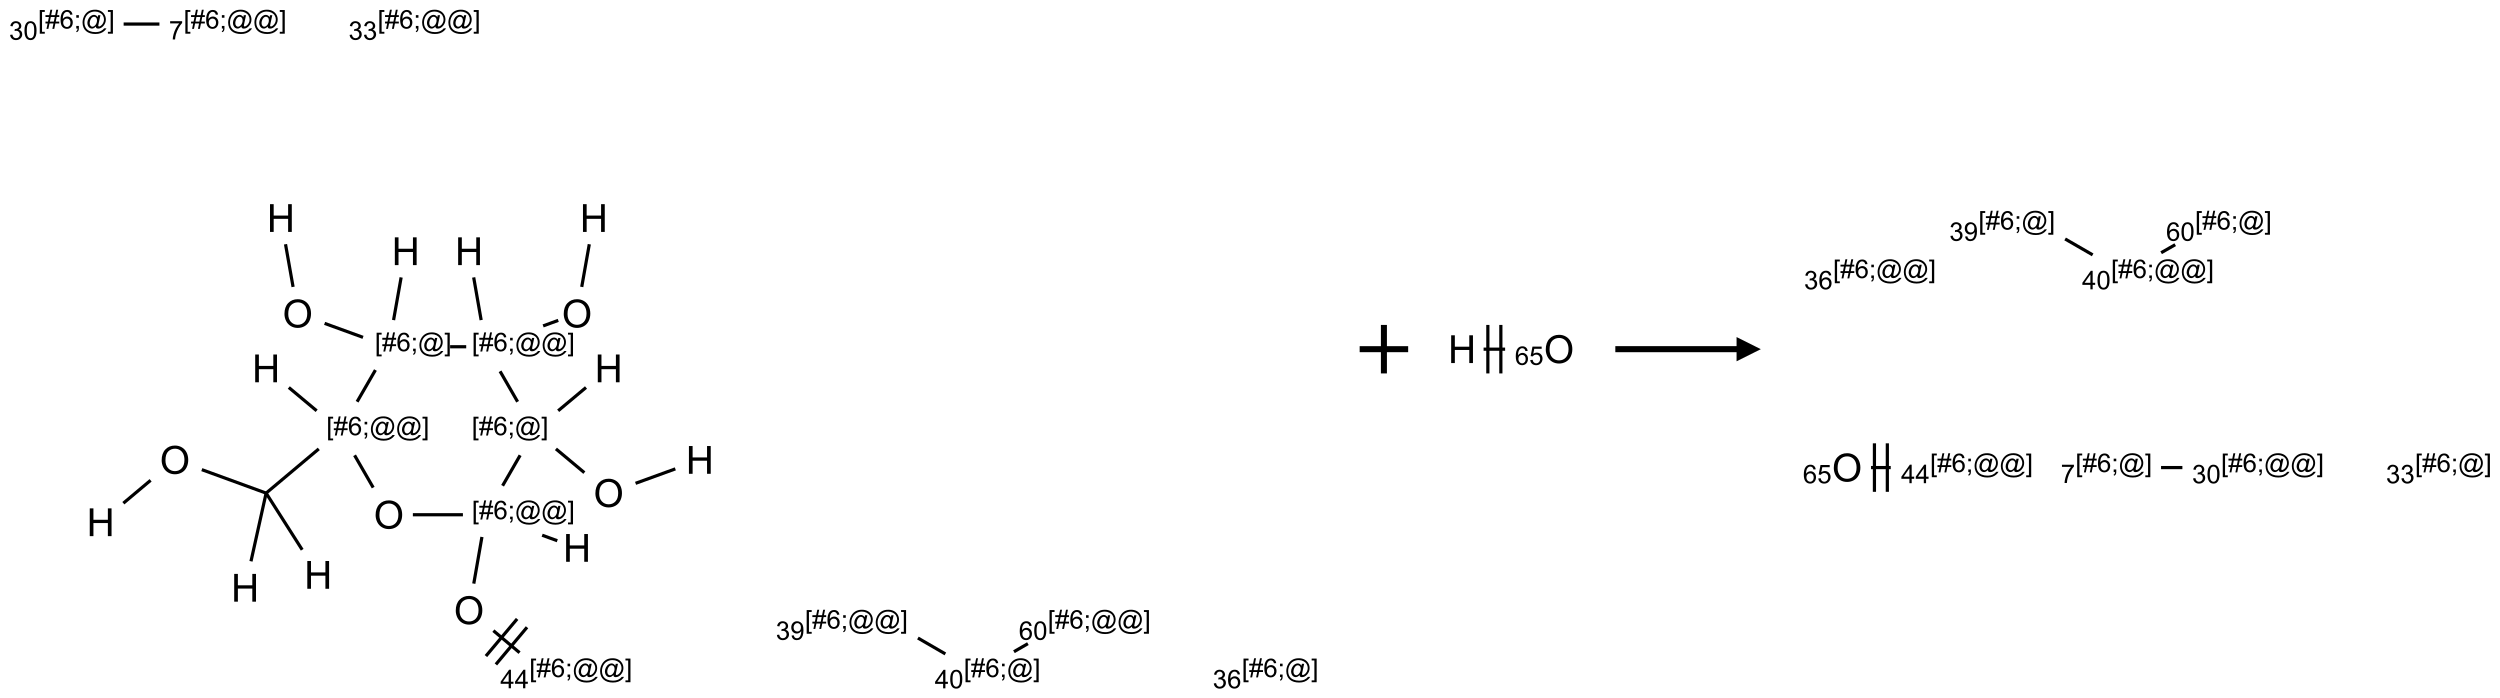 <?xml version="1.0" encoding="UTF-8"?>
<svg xmlns="http://www.w3.org/2000/svg" xmlns:xlink="http://www.w3.org/1999/xlink" width="1031" height="288" viewBox="0 0 1031 288">
<defs>
<g>
<g id="glyph-0-0">
<path d="M 2 0 L 2 -10 L 10 -10 L 10 0 Z M 2.25 -0.25 L 9.75 -0.25 L 9.75 -9.75 L 2.25 -9.75 Z M 2.25 -0.25 "/>
</g>
<g id="glyph-0-1">
<path d="M 1.281 0 L 1.281 -11.453 L 2.797 -11.453 L 2.797 -6.75 L 8.75 -6.75 L 8.75 -11.453 L 10.266 -11.453 L 10.266 0 L 8.75 0 L 8.75 -5.398 L 2.797 -5.398 L 2.797 0 Z M 1.281 0 "/>
</g>
<g id="glyph-0-2">
<path d="M 0.773 -5.578 C 0.773 -7.48 1.285 -8.969 2.305 -10.043 C 3.324 -11.117 4.645 -11.656 6.258 -11.656 C 7.316 -11.656 8.27 -11.402 9.117 -10.898 C 9.965 -10.395 10.613 -9.688 11.059 -8.785 C 11.504 -7.883 11.727 -6.855 11.727 -5.711 C 11.727 -4.551 11.492 -3.512 11.023 -2.594 C 10.555 -1.676 9.891 -0.984 9.031 -0.512 C 8.172 -0.039 7.246 0.195 6.25 0.195 C 5.172 0.195 4.207 -0.066 3.359 -0.586 C 2.512 -1.105 1.867 -1.816 1.43 -2.719 C 0.992 -3.621 0.773 -4.574 0.773 -5.578 Z M 2.336 -5.555 C 2.336 -4.176 2.707 -3.086 3.449 -2.293 C 4.191 -1.5 5.121 -1.102 6.242 -1.102 C 7.383 -1.102 8.32 -1.504 9.059 -2.305 C 9.797 -3.105 10.164 -4.246 10.164 -5.719 C 10.164 -6.652 10.008 -7.465 9.691 -8.16 C 9.375 -8.855 8.914 -9.395 8.309 -9.777 C 7.703 -10.16 7.02 -10.352 6.266 -10.352 C 5.191 -10.352 4.27 -9.984 3.496 -9.246 C 2.723 -8.508 2.336 -7.277 2.336 -5.555 Z M 2.336 -5.555 "/>
</g>
<g id="glyph-1-0">
<path d="M 1.332 0 L 1.332 -6.668 L 6.668 -6.668 L 6.668 0 Z M 1.5 -0.168 L 6.5 -0.168 L 6.5 -6.5 L 1.5 -6.5 Z M 1.5 -0.168 "/>
</g>
<g id="glyph-1-1">
<path d="M 0.723 2.121 L 0.723 -7.637 L 2.793 -7.637 L 2.793 -6.859 L 1.66 -6.859 L 1.66 1.344 L 2.793 1.344 L 2.793 2.121 Z M 0.723 2.121 "/>
</g>
<g id="glyph-1-2">
<path d="M 0.535 0.129 L 0.988 -2.09 L 0.109 -2.09 L 0.109 -2.863 L 1.145 -2.863 L 1.531 -4.754 L 0.109 -4.754 L 0.109 -5.531 L 1.688 -5.531 L 2.141 -7.766 L 2.922 -7.766 L 2.469 -5.531 L 4.109 -5.531 L 4.562 -7.766 L 5.348 -7.766 L 4.895 -5.531 L 5.797 -5.531 L 5.797 -4.754 L 4.738 -4.754 L 4.348 -2.863 L 5.797 -2.863 L 5.797 -2.09 L 4.191 -2.09 L 3.738 0.129 L 2.957 0.129 L 3.406 -2.09 L 1.77 -2.09 L 1.316 0.129 Z M 1.926 -2.863 L 3.562 -2.863 L 3.953 -4.754 L 2.312 -4.754 Z M 1.926 -2.863 "/>
</g>
<g id="glyph-1-3">
<path d="M 5.309 -5.766 L 4.375 -5.691 C 4.293 -6.059 4.172 -6.328 4.02 -6.496 C 3.766 -6.762 3.453 -6.895 3.082 -6.895 C 2.785 -6.895 2.523 -6.812 2.297 -6.645 C 2 -6.43 1.77 -6.117 1.598 -5.703 C 1.43 -5.289 1.34 -4.703 1.332 -3.938 C 1.559 -4.281 1.836 -4.535 2.16 -4.703 C 2.488 -4.871 2.828 -4.953 3.188 -4.953 C 3.812 -4.953 4.344 -4.723 4.785 -4.262 C 5.223 -3.801 5.441 -3.207 5.441 -2.48 C 5.441 -2 5.34 -1.555 5.133 -1.145 C 4.926 -0.73 4.641 -0.418 4.281 -0.199 C 3.922 0.02 3.512 0.129 3.051 0.129 C 2.27 0.129 1.633 -0.156 1.141 -0.73 C 0.648 -1.305 0.402 -2.254 0.402 -3.574 C 0.402 -5.051 0.672 -6.121 1.219 -6.793 C 1.695 -7.375 2.336 -7.668 3.141 -7.668 C 3.742 -7.668 4.234 -7.5 4.617 -7.16 C 5 -6.824 5.23 -6.359 5.309 -5.766 Z M 1.48 -2.473 C 1.48 -2.152 1.547 -1.844 1.684 -1.547 C 1.82 -1.25 2.016 -1.027 2.262 -0.871 C 2.508 -0.719 2.766 -0.641 3.035 -0.641 C 3.434 -0.641 3.773 -0.801 4.059 -1.121 C 4.344 -1.441 4.484 -1.875 4.484 -2.422 C 4.484 -2.949 4.344 -3.367 4.062 -3.668 C 3.781 -3.973 3.426 -4.125 3 -4.125 C 2.578 -4.125 2.219 -3.973 1.922 -3.668 C 1.625 -3.363 1.48 -2.969 1.48 -2.473 Z M 1.48 -2.473 "/>
</g>
<g id="glyph-1-4">
<path d="M 0.949 -4.465 L 0.949 -5.531 L 2.016 -5.531 L 2.016 -4.465 Z M 0.949 0 L 0.949 -1.066 L 2.016 -1.066 L 2.016 0 C 2.016 0.391 1.945 0.711 1.809 0.949 C 1.668 1.191 1.449 1.379 1.145 1.512 L 0.887 1.109 C 1.082 1.023 1.23 0.895 1.324 0.727 C 1.418 0.559 1.469 0.316 1.48 0 Z M 0.949 0 "/>
</g>
<g id="glyph-1-5">
<path d="M 6.047 -0.848 C 5.82 -0.59 5.57 -0.379 5.289 -0.223 C 5.008 -0.062 4.73 0.016 4.449 0.016 C 4.141 0.016 3.84 -0.074 3.547 -0.254 C 3.254 -0.434 3.02 -0.715 2.836 -1.09 C 2.652 -1.465 2.562 -1.875 2.562 -2.324 C 2.562 -2.875 2.703 -3.43 2.988 -3.98 C 3.27 -4.535 3.621 -4.953 4.043 -5.23 C 4.461 -5.508 4.871 -5.645 5.266 -5.645 C 5.566 -5.645 5.855 -5.566 6.129 -5.41 C 6.402 -5.25 6.641 -5.012 6.84 -4.688 L 7.016 -5.496 L 7.949 -5.496 L 7.199 -2 C 7.094 -1.516 7.043 -1.246 7.043 -1.191 C 7.043 -1.098 7.078 -1.02 7.148 -0.949 C 7.219 -0.883 7.305 -0.848 7.406 -0.848 C 7.59 -0.848 7.832 -0.953 8.129 -1.168 C 8.527 -1.445 8.84 -1.816 9.07 -2.285 C 9.301 -2.75 9.418 -3.234 9.418 -3.73 C 9.418 -4.309 9.27 -4.852 8.973 -5.355 C 8.676 -5.859 8.23 -6.262 7.645 -6.562 C 7.055 -6.863 6.406 -7.016 5.691 -7.016 C 4.879 -7.016 4.137 -6.824 3.465 -6.445 C 2.793 -6.066 2.273 -5.52 1.902 -4.809 C 1.535 -4.098 1.348 -3.34 1.348 -2.527 C 1.348 -1.676 1.535 -0.941 1.902 -0.328 C 2.273 0.285 2.809 0.742 3.508 1.035 C 4.207 1.328 4.984 1.473 5.832 1.473 C 6.742 1.473 7.504 1.32 8.121 1.016 C 8.734 0.711 9.195 0.34 9.5 -0.098 L 10.441 -0.098 C 10.266 0.266 9.961 0.637 9.531 1.016 C 9.102 1.395 8.59 1.695 7.996 1.914 C 7.402 2.133 6.688 2.246 5.848 2.246 C 5.078 2.246 4.367 2.145 3.715 1.949 C 3.066 1.75 2.512 1.453 2.051 1.055 C 1.594 0.656 1.25 0.199 1.016 -0.316 C 0.723 -0.973 0.578 -1.684 0.578 -2.441 C 0.578 -3.289 0.75 -4.098 1.098 -4.863 C 1.523 -5.805 2.125 -6.527 2.902 -7.027 C 3.684 -7.527 4.629 -7.777 5.738 -7.777 C 6.602 -7.777 7.375 -7.602 8.059 -7.246 C 8.746 -6.895 9.285 -6.371 9.684 -5.672 C 10.02 -5.07 10.188 -4.418 10.188 -3.715 C 10.188 -2.707 9.832 -1.812 9.125 -1.031 C 8.492 -0.328 7.801 0.02 7.051 0.02 C 6.812 0.02 6.617 -0.016 6.473 -0.09 C 6.324 -0.16 6.215 -0.266 6.145 -0.402 C 6.102 -0.488 6.066 -0.637 6.047 -0.848 Z M 3.527 -2.262 C 3.527 -1.785 3.641 -1.414 3.863 -1.152 C 4.09 -0.887 4.348 -0.754 4.641 -0.754 C 4.836 -0.754 5.039 -0.812 5.254 -0.93 C 5.469 -1.047 5.676 -1.219 5.871 -1.449 C 6.066 -1.676 6.23 -1.969 6.355 -2.32 C 6.48 -2.672 6.543 -3.027 6.543 -3.379 C 6.543 -3.852 6.426 -4.219 6.191 -4.48 C 5.957 -4.738 5.672 -4.871 5.332 -4.871 C 5.109 -4.871 4.902 -4.812 4.707 -4.699 C 4.512 -4.586 4.32 -4.406 4.137 -4.156 C 3.953 -3.906 3.805 -3.602 3.691 -3.246 C 3.582 -2.887 3.527 -2.559 3.527 -2.262 Z M 3.527 -2.262 "/>
</g>
<g id="glyph-1-6">
<path d="M 2.27 2.121 L 0.203 2.121 L 0.203 1.344 L 1.332 1.344 L 1.332 -6.859 L 0.203 -6.859 L 0.203 -7.637 L 2.27 -7.637 Z M 2.27 2.121 "/>
</g>
<g id="glyph-1-7">
<path d="M 3.449 0 L 3.449 -1.828 L 0.137 -1.828 L 0.137 -2.688 L 3.621 -7.637 L 4.387 -7.637 L 4.387 -2.688 L 5.418 -2.688 L 5.418 -1.828 L 4.387 -1.828 L 4.387 0 Z M 3.449 -2.688 L 3.449 -6.129 L 1.059 -2.688 Z M 3.449 -2.688 "/>
</g>
<g id="glyph-1-8">
<path d="M 0.441 -3.766 C 0.441 -4.668 0.535 -5.395 0.723 -5.945 C 0.906 -6.496 1.184 -6.922 1.551 -7.219 C 1.918 -7.516 2.375 -7.668 2.934 -7.668 C 3.344 -7.668 3.703 -7.586 4.012 -7.418 C 4.32 -7.254 4.574 -7.016 4.777 -6.707 C 4.977 -6.395 5.137 -6.016 5.25 -5.57 C 5.363 -5.125 5.422 -4.523 5.422 -3.766 C 5.422 -2.871 5.328 -2.148 5.145 -1.598 C 4.961 -1.047 4.688 -0.621 4.32 -0.32 C 3.953 -0.02 3.492 0.129 2.934 0.129 C 2.195 0.129 1.617 -0.133 1.199 -0.66 C 0.695 -1.297 0.441 -2.332 0.441 -3.766 Z M 1.406 -3.766 C 1.406 -2.512 1.555 -1.68 1.848 -1.262 C 2.141 -0.848 2.5 -0.641 2.934 -0.641 C 3.363 -0.641 3.727 -0.848 4.02 -1.266 C 4.312 -1.684 4.457 -2.516 4.457 -3.766 C 4.457 -5.023 4.312 -5.859 4.02 -6.27 C 3.727 -6.684 3.359 -6.891 2.922 -6.891 C 2.492 -6.891 2.148 -6.707 1.891 -6.344 C 1.566 -5.879 1.406 -5.02 1.406 -3.766 Z M 1.406 -3.766 "/>
</g>
<g id="glyph-1-9">
<path d="M 0.449 -2.016 L 1.387 -2.141 C 1.492 -1.609 1.676 -1.227 1.934 -0.992 C 2.191 -0.758 2.508 -0.641 2.879 -0.641 C 3.32 -0.641 3.695 -0.793 3.996 -1.098 C 4.301 -1.402 4.453 -1.781 4.453 -2.234 C 4.453 -2.664 4.312 -3.02 4.031 -3.301 C 3.75 -3.578 3.391 -3.719 2.957 -3.719 C 2.781 -3.719 2.562 -3.684 2.297 -3.613 L 2.402 -4.438 C 2.465 -4.43 2.516 -4.426 2.551 -4.426 C 2.949 -4.426 3.312 -4.531 3.629 -4.738 C 3.949 -4.949 4.109 -5.27 4.109 -5.703 C 4.109 -6.047 3.992 -6.332 3.762 -6.559 C 3.527 -6.785 3.227 -6.895 2.859 -6.895 C 2.496 -6.895 2.191 -6.781 1.949 -6.551 C 1.707 -6.324 1.547 -5.98 1.48 -5.52 L 0.543 -5.688 C 0.656 -6.316 0.918 -6.805 1.324 -7.148 C 1.73 -7.492 2.234 -7.668 2.84 -7.668 C 3.254 -7.668 3.641 -7.578 3.988 -7.398 C 4.34 -7.219 4.609 -6.977 4.793 -6.668 C 4.98 -6.359 5.074 -6.031 5.074 -5.684 C 5.074 -5.352 4.984 -5.051 4.809 -4.781 C 4.629 -4.512 4.367 -4.297 4.02 -4.137 C 4.473 -4.031 4.824 -3.816 5.074 -3.488 C 5.324 -3.16 5.449 -2.75 5.449 -2.254 C 5.449 -1.59 5.203 -1.023 4.719 -0.559 C 4.234 -0.098 3.617 0.137 2.875 0.137 C 2.203 0.137 1.648 -0.062 1.207 -0.465 C 0.762 -0.863 0.512 -1.379 0.449 -2.016 Z M 0.449 -2.016 "/>
</g>
<g id="glyph-1-10">
<path d="M 0.582 -1.766 L 1.484 -1.848 C 1.562 -1.426 1.707 -1.117 1.922 -0.926 C 2.137 -0.734 2.414 -0.641 2.75 -0.641 C 3.039 -0.641 3.289 -0.707 3.508 -0.84 C 3.727 -0.973 3.902 -1.148 4.043 -1.367 C 4.18 -1.586 4.297 -1.887 4.391 -2.262 C 4.484 -2.637 4.531 -3.016 4.531 -3.406 C 4.531 -3.449 4.531 -3.512 4.527 -3.594 C 4.34 -3.297 4.082 -3.055 3.758 -2.867 C 3.434 -2.68 3.082 -2.59 2.703 -2.59 C 2.07 -2.59 1.535 -2.816 1.098 -3.277 C 0.66 -3.734 0.441 -4.34 0.441 -5.09 C 0.441 -5.863 0.672 -6.484 1.129 -6.957 C 1.586 -7.43 2.156 -7.668 2.844 -7.668 C 3.34 -7.668 3.793 -7.531 4.207 -7.266 C 4.617 -7 4.93 -6.617 5.145 -6.121 C 5.355 -5.629 5.465 -4.91 5.465 -3.973 C 5.465 -2.996 5.359 -2.223 5.145 -1.645 C 4.934 -1.066 4.617 -0.625 4.199 -0.324 C 3.781 -0.02 3.293 0.129 2.73 0.129 C 2.133 0.129 1.645 -0.035 1.266 -0.367 C 0.887 -0.699 0.66 -1.164 0.582 -1.766 Z M 4.422 -5.137 C 4.422 -5.676 4.277 -6.102 3.992 -6.418 C 3.707 -6.734 3.359 -6.891 2.957 -6.891 C 2.543 -6.891 2.18 -6.719 1.871 -6.379 C 1.562 -6.039 1.406 -5.598 1.406 -5.059 C 1.406 -4.57 1.555 -4.176 1.848 -3.871 C 2.141 -3.566 2.5 -3.418 2.934 -3.418 C 3.367 -3.418 3.723 -3.57 4.004 -3.871 C 4.281 -4.176 4.422 -4.598 4.422 -5.137 Z M 4.422 -5.137 "/>
</g>
<g id="glyph-1-11">
<path d="M 0.504 -6.637 L 0.504 -7.535 L 5.449 -7.535 L 5.449 -6.809 C 4.961 -6.289 4.48 -5.602 4.004 -4.746 C 3.527 -3.887 3.156 -3.004 2.895 -2.098 C 2.707 -1.461 2.59 -0.762 2.535 0 L 1.574 0 C 1.582 -0.602 1.703 -1.328 1.926 -2.176 C 2.152 -3.027 2.477 -3.848 2.898 -4.637 C 3.32 -5.426 3.77 -6.094 4.246 -6.637 Z M 0.504 -6.637 "/>
</g>
<g id="glyph-1-12">
<path d="M 0.441 -2 L 1.426 -2.082 C 1.5 -1.605 1.668 -1.242 1.934 -1.004 C 2.199 -0.762 2.52 -0.641 2.895 -0.641 C 3.348 -0.641 3.73 -0.812 4.043 -1.152 C 4.355 -1.492 4.512 -1.941 4.512 -2.504 C 4.512 -3.039 4.359 -3.461 4.059 -3.77 C 3.758 -4.078 3.367 -4.234 2.879 -4.234 C 2.578 -4.234 2.305 -4.164 2.062 -4.027 C 1.82 -3.891 1.629 -3.715 1.488 -3.496 L 0.609 -3.609 L 1.348 -7.531 L 5.145 -7.531 L 5.145 -6.637 L 2.098 -6.637 L 1.688 -4.582 C 2.145 -4.902 2.625 -5.062 3.129 -5.062 C 3.797 -5.062 4.359 -4.832 4.816 -4.371 C 5.277 -3.91 5.504 -3.312 5.504 -2.59 C 5.504 -1.898 5.305 -1.301 4.902 -0.797 C 4.41 -0.18 3.742 0.129 2.895 0.129 C 2.199 0.129 1.633 -0.062 1.195 -0.453 C 0.758 -0.844 0.504 -1.359 0.441 -2 Z M 0.441 -2 "/>
</g>
</g>
</defs>
<path fill="none" stroke-width="0.033" stroke-linecap="butt" stroke-linejoin="miter" stroke="rgb(0%, 0%, 0%)" stroke-opacity="1" stroke-miterlimit="10" d="M 0.234 4.94 L 0.515 4.704 " transform="matrix(40, 0, 0, 40, 41.506, 9.922)"/>
<path fill="none" stroke-width="0.033" stroke-linecap="butt" stroke-linejoin="miter" stroke="rgb(0%, 0%, 0%)" stroke-opacity="1" stroke-miterlimit="10" d="M 1.043 4.594 L 1.706 4.836 " transform="matrix(40, 0, 0, 40, 41.506, 9.922)"/>
<path fill="none" stroke-width="0.033" stroke-linecap="butt" stroke-linejoin="miter" stroke="rgb(0%, 0%, 0%)" stroke-opacity="1" stroke-miterlimit="10" d="M 1.706 4.836 L 2.078 5.42 " transform="matrix(40, 0, 0, 40, 41.506, 9.922)"/>
<path fill="none" stroke-width="0.033" stroke-linecap="butt" stroke-linejoin="miter" stroke="rgb(0%, 0%, 0%)" stroke-opacity="1" stroke-miterlimit="10" d="M 1.706 4.836 L 1.55 5.539 " transform="matrix(40, 0, 0, 40, 41.506, 9.922)"/>
<path fill="none" stroke-width="0.033" stroke-linecap="butt" stroke-linejoin="miter" stroke="rgb(0%, 0%, 0%)" stroke-opacity="1" stroke-miterlimit="10" d="M 1.706 4.836 L 2.249 4.38 " transform="matrix(40, 0, 0, 40, 41.506, 9.922)"/>
<path fill="none" stroke-width="0.033" stroke-linecap="butt" stroke-linejoin="miter" stroke="rgb(0%, 0%, 0%)" stroke-opacity="1" stroke-miterlimit="10" d="M 2.227 3.987 L 1.94 3.747 " transform="matrix(40, 0, 0, 40, 41.506, 9.922)"/>
<path fill="none" stroke-width="0.033" stroke-linecap="butt" stroke-linejoin="miter" stroke="rgb(0%, 0%, 0%)" stroke-opacity="1" stroke-miterlimit="10" d="M 2.618 4.446 L 2.81 4.779 " transform="matrix(40, 0, 0, 40, 41.506, 9.922)"/>
<path fill="none" stroke-width="0.033" stroke-linecap="butt" stroke-linejoin="miter" stroke="rgb(0%, 0%, 0%)" stroke-opacity="1" stroke-miterlimit="10" d="M 3.219 5.059 L 3.735 5.059 " transform="matrix(40, 0, 0, 40, 41.506, 9.922)"/>
<path fill="none" stroke-width="0.033" stroke-linecap="butt" stroke-linejoin="miter" stroke="rgb(0%, 0%, 0%)" stroke-opacity="1" stroke-miterlimit="10" d="M 4.552 5.27 L 4.708 5.327 " transform="matrix(40, 0, 0, 40, 41.506, 9.922)"/>
<path fill="none" stroke-width="0.033" stroke-linecap="butt" stroke-linejoin="miter" stroke="rgb(0%, 0%, 0%)" stroke-opacity="1" stroke-miterlimit="10" d="M 3.931 5.288 L 3.847 5.769 " transform="matrix(40, 0, 0, 40, 41.506, 9.922)"/>
<path fill="none" stroke-width="0.033" stroke-linecap="butt" stroke-linejoin="miter" stroke="rgb(0%, 0%, 0%)" stroke-opacity="1" stroke-miterlimit="10" d="M 4.049 6.254 L 4.319 6.481 " transform="matrix(40, 0, 0, 40, 41.506, 9.922)"/>
<path fill="none" stroke-width="0.033" stroke-linecap="butt" stroke-linejoin="miter" stroke="rgb(0%, 0%, 0%)" stroke-opacity="1" stroke-miterlimit="10" d="M 4.075 6.602 L 4.396 6.219 " transform="matrix(40, 0, 0, 40, 41.506, 9.922)"/>
<path fill="none" stroke-width="0.033" stroke-linecap="butt" stroke-linejoin="miter" stroke="rgb(0%, 0%, 0%)" stroke-opacity="1" stroke-miterlimit="10" d="M 3.972 6.516 L 4.294 6.133 " transform="matrix(40, 0, 0, 40, 41.506, 9.922)"/>
<path fill="none" stroke-width="0.033" stroke-linecap="butt" stroke-linejoin="miter" stroke="rgb(0%, 0%, 0%)" stroke-opacity="1" stroke-miterlimit="10" d="M 4.144 4.76 L 4.325 4.446 " transform="matrix(40, 0, 0, 40, 41.506, 9.922)"/>
<path fill="none" stroke-width="0.033" stroke-linecap="butt" stroke-linejoin="miter" stroke="rgb(0%, 0%, 0%)" stroke-opacity="1" stroke-miterlimit="10" d="M 4.717 3.987 L 5.004 3.747 " transform="matrix(40, 0, 0, 40, 41.506, 9.922)"/>
<path fill="none" stroke-width="0.033" stroke-linecap="butt" stroke-linejoin="miter" stroke="rgb(0%, 0%, 0%)" stroke-opacity="1" stroke-miterlimit="10" d="M 4.694 4.38 L 4.987 4.625 " transform="matrix(40, 0, 0, 40, 41.506, 9.922)"/>
<path fill="none" stroke-width="0.033" stroke-linecap="butt" stroke-linejoin="miter" stroke="rgb(0%, 0%, 0%)" stroke-opacity="1" stroke-miterlimit="10" d="M 5.515 4.735 L 5.925 4.586 " transform="matrix(40, 0, 0, 40, 41.506, 9.922)"/>
<path fill="none" stroke-width="0.033" stroke-linecap="butt" stroke-linejoin="miter" stroke="rgb(0%, 0%, 0%)" stroke-opacity="1" stroke-miterlimit="10" d="M 4.299 3.894 L 4.118 3.58 " transform="matrix(40, 0, 0, 40, 41.506, 9.922)"/>
<path fill="none" stroke-width="0.033" stroke-linecap="butt" stroke-linejoin="miter" stroke="rgb(0%, 0%, 0%)" stroke-opacity="1" stroke-miterlimit="10" d="M 3.923 3.052 L 3.846 2.612 " transform="matrix(40, 0, 0, 40, 41.506, 9.922)"/>
<path fill="none" stroke-width="0.033" stroke-linecap="butt" stroke-linejoin="miter" stroke="rgb(0%, 0%, 0%)" stroke-opacity="1" stroke-miterlimit="10" d="M 4.562 3.112 L 4.718 3.055 " transform="matrix(40, 0, 0, 40, 41.506, 9.922)"/>
<path fill="none" stroke-width="0.033" stroke-linecap="butt" stroke-linejoin="miter" stroke="rgb(0%, 0%, 0%)" stroke-opacity="1" stroke-miterlimit="10" d="M 4.96 2.71 L 5.038 2.27 " transform="matrix(40, 0, 0, 40, 41.506, 9.922)"/>
<path fill="none" stroke-width="0.033" stroke-linecap="butt" stroke-linejoin="miter" stroke="rgb(0%, 0%, 0%)" stroke-opacity="1" stroke-miterlimit="10" d="M 3.769 3.327 L 3.603 3.327 " transform="matrix(40, 0, 0, 40, 41.506, 9.922)"/>
<path fill="none" stroke-width="0.033" stroke-linecap="butt" stroke-linejoin="miter" stroke="rgb(0%, 0%, 0%)" stroke-opacity="1" stroke-miterlimit="10" d="M 2.833 3.567 L 2.644 3.894 " transform="matrix(40, 0, 0, 40, 41.506, 9.922)"/>
<path fill="none" stroke-width="0.033" stroke-linecap="butt" stroke-linejoin="miter" stroke="rgb(0%, 0%, 0%)" stroke-opacity="1" stroke-miterlimit="10" d="M 3.02 3.052 L 3.098 2.612 " transform="matrix(40, 0, 0, 40, 41.506, 9.922)"/>
<path fill="none" stroke-width="0.033" stroke-linecap="butt" stroke-linejoin="miter" stroke="rgb(0%, 0%, 0%)" stroke-opacity="1" stroke-miterlimit="10" d="M 2.705 3.23 L 2.309 3.086 " transform="matrix(40, 0, 0, 40, 41.506, 9.922)"/>
<path fill="none" stroke-width="0.033" stroke-linecap="butt" stroke-linejoin="miter" stroke="rgb(0%, 0%, 0%)" stroke-opacity="1" stroke-miterlimit="10" d="M 1.984 2.71 L 1.906 2.27 " transform="matrix(40, 0, 0, 40, 41.506, 9.922)"/>
<path fill="none" stroke-width="0.033" stroke-linecap="butt" stroke-linejoin="miter" stroke="rgb(0%, 0%, 0%)" stroke-opacity="1" stroke-miterlimit="10" d="M 8.709 6.494 L 8.426 6.33 " transform="matrix(40, 0, 0, 40, 41.506, 9.922)"/>
<path fill="none" stroke-width="0.033" stroke-linecap="butt" stroke-linejoin="miter" stroke="rgb(0%, 0%, 0%)" stroke-opacity="1" stroke-miterlimit="10" d="M 9.416 6.471 L 9.56 6.388 " transform="matrix(40, 0, 0, 40, 41.506, 9.922)"/>
<path fill="none" stroke-width="0.033" stroke-linecap="butt" stroke-linejoin="miter" stroke="rgb(0%, 0%, 0%)" stroke-opacity="1" stroke-miterlimit="10" d="M 0.237 -0 L 0.606 -0 " transform="matrix(40, 0, 0, 40, 41.506, 9.922)"/>
<g fill="rgb(0%, 0%, 0%)" fill-opacity="1">
<use xlink:href="#glyph-0-1" x="35.734" y="221.105"/>
</g>
<g fill="rgb(0%, 0%, 0%)" fill-opacity="1">
<use xlink:href="#glyph-0-2" x="65.898" y="195.398"/>
</g>
<g fill="rgb(0%, 0%, 0%)" fill-opacity="1">
<use xlink:href="#glyph-0-1" x="125.453" y="242.812"/>
</g>
<g fill="rgb(0%, 0%, 0%)" fill-opacity="1">
<use xlink:href="#glyph-0-1" x="95.305" y="248.129"/>
</g>
<g fill="rgb(0%, 0%, 0%)" fill-opacity="1">
<use xlink:href="#glyph-1-1" x="134.59" y="179.488"/>
<use xlink:href="#glyph-1-2" x="137.553" y="179.488"/>
<use xlink:href="#glyph-1-3" x="143.486" y="179.488"/>
<use xlink:href="#glyph-1-4" x="149.418" y="179.488"/>
<use xlink:href="#glyph-1-5" x="152.382" y="179.488"/>
<use xlink:href="#glyph-1-5" x="163.21" y="179.488"/>
<use xlink:href="#glyph-1-6" x="174.038" y="179.488"/>
</g>
<g fill="rgb(0%, 0%, 0%)" fill-opacity="1">
<use xlink:href="#glyph-0-1" x="103.965" y="157.652"/>
</g>
<g fill="rgb(0%, 0%, 0%)" fill-opacity="1">
<use xlink:href="#glyph-0-2" x="154.129" y="218.008"/>
</g>
<g fill="rgb(0%, 0%, 0%)" fill-opacity="1">
<use xlink:href="#glyph-1-1" x="194.59" y="214.129"/>
<use xlink:href="#glyph-1-2" x="197.553" y="214.129"/>
<use xlink:href="#glyph-1-3" x="203.486" y="214.129"/>
<use xlink:href="#glyph-1-4" x="209.418" y="214.129"/>
<use xlink:href="#glyph-1-5" x="212.382" y="214.129"/>
<use xlink:href="#glyph-1-5" x="223.21" y="214.129"/>
<use xlink:href="#glyph-1-6" x="234.038" y="214.129"/>
</g>
<g fill="rgb(0%, 0%, 0%)" fill-opacity="1">
<use xlink:href="#glyph-0-1" x="232.191" y="231.684"/>
</g>
<g fill="rgb(0%, 0%, 0%)" fill-opacity="1">
<use xlink:href="#glyph-0-2" x="187.184" y="257.402"/>
</g>
<g fill="rgb(0%, 0%, 0%)" fill-opacity="1">
<use xlink:href="#glyph-1-1" x="218.285" y="279.234"/>
<use xlink:href="#glyph-1-2" x="221.249" y="279.234"/>
<use xlink:href="#glyph-1-3" x="227.181" y="279.234"/>
<use xlink:href="#glyph-1-4" x="233.113" y="279.234"/>
<use xlink:href="#glyph-1-5" x="236.077" y="279.234"/>
<use xlink:href="#glyph-1-5" x="246.905" y="279.234"/>
<use xlink:href="#glyph-1-6" x="257.733" y="279.234"/>
</g>
<g fill="rgb(0%, 0%, 0%)" fill-opacity="1">
<use xlink:href="#glyph-1-7" x="206.328" y="283.832"/>
<use xlink:href="#glyph-1-7" x="212.26" y="283.832"/>
</g>
<g fill="rgb(0%, 0%, 0%)" fill-opacity="1">
<use xlink:href="#glyph-1-1" x="194.547" y="179.488"/>
<use xlink:href="#glyph-1-2" x="197.51" y="179.488"/>
<use xlink:href="#glyph-1-3" x="203.443" y="179.488"/>
<use xlink:href="#glyph-1-4" x="209.375" y="179.488"/>
<use xlink:href="#glyph-1-5" x="212.339" y="179.488"/>
<use xlink:href="#glyph-1-6" x="223.167" y="179.488"/>
</g>
<g fill="rgb(0%, 0%, 0%)" fill-opacity="1">
<use xlink:href="#glyph-0-1" x="245.246" y="157.652"/>
</g>
<g fill="rgb(0%, 0%, 0%)" fill-opacity="1">
<use xlink:href="#glyph-0-2" x="244.77" y="209.078"/>
</g>
<g fill="rgb(0%, 0%, 0%)" fill-opacity="1">
<use xlink:href="#glyph-0-1" x="282.836" y="195.395"/>
</g>
<g fill="rgb(0%, 0%, 0%)" fill-opacity="1">
<use xlink:href="#glyph-1-1" x="194.59" y="144.848"/>
<use xlink:href="#glyph-1-2" x="197.553" y="144.848"/>
<use xlink:href="#glyph-1-3" x="203.486" y="144.848"/>
<use xlink:href="#glyph-1-4" x="209.418" y="144.848"/>
<use xlink:href="#glyph-1-5" x="212.382" y="144.848"/>
<use xlink:href="#glyph-1-5" x="223.21" y="144.848"/>
<use xlink:href="#glyph-1-6" x="234.038" y="144.848"/>
</g>
<g fill="rgb(0%, 0%, 0%)" fill-opacity="1">
<use xlink:href="#glyph-0-1" x="187.66" y="109.332"/>
</g>
<g fill="rgb(0%, 0%, 0%)" fill-opacity="1">
<use xlink:href="#glyph-0-2" x="231.715" y="135.047"/>
</g>
<g fill="rgb(0%, 0%, 0%)" fill-opacity="1">
<use xlink:href="#glyph-0-1" x="239.137" y="95.648"/>
</g>
<g fill="rgb(0%, 0%, 0%)" fill-opacity="1">
<use xlink:href="#glyph-1-1" x="154.59" y="144.848"/>
<use xlink:href="#glyph-1-2" x="157.553" y="144.848"/>
<use xlink:href="#glyph-1-3" x="163.486" y="144.848"/>
<use xlink:href="#glyph-1-4" x="169.418" y="144.848"/>
<use xlink:href="#glyph-1-5" x="172.382" y="144.848"/>
<use xlink:href="#glyph-1-6" x="183.21" y="144.848"/>
</g>
<g fill="rgb(0%, 0%, 0%)" fill-opacity="1">
<use xlink:href="#glyph-0-1" x="161.551" y="109.332"/>
</g>
<g fill="rgb(0%, 0%, 0%)" fill-opacity="1">
<use xlink:href="#glyph-0-2" x="116.539" y="135.047"/>
</g>
<g fill="rgb(0%, 0%, 0%)" fill-opacity="1">
<use xlink:href="#glyph-0-1" x="110.07" y="95.648"/>
</g>
<g fill="rgb(0%, 0%, 0%)" fill-opacity="1">
<use xlink:href="#glyph-1-1" x="397.461" y="279.234"/>
<use xlink:href="#glyph-1-2" x="400.424" y="279.234"/>
<use xlink:href="#glyph-1-3" x="406.357" y="279.234"/>
<use xlink:href="#glyph-1-4" x="412.289" y="279.234"/>
<use xlink:href="#glyph-1-5" x="415.253" y="279.234"/>
<use xlink:href="#glyph-1-6" x="426.081" y="279.234"/>
</g>
<g fill="rgb(0%, 0%, 0%)" fill-opacity="1">
<use xlink:href="#glyph-1-7" x="385.496" y="283.863"/>
<use xlink:href="#glyph-1-8" x="391.428" y="283.863"/>
</g>
<g fill="rgb(0%, 0%, 0%)" fill-opacity="1">
<use xlink:href="#glyph-1-1" x="331.949" y="259.234"/>
<use xlink:href="#glyph-1-2" x="334.913" y="259.234"/>
<use xlink:href="#glyph-1-3" x="340.845" y="259.234"/>
<use xlink:href="#glyph-1-4" x="346.777" y="259.234"/>
<use xlink:href="#glyph-1-5" x="349.741" y="259.234"/>
<use xlink:href="#glyph-1-5" x="360.569" y="259.234"/>
<use xlink:href="#glyph-1-6" x="371.397" y="259.234"/>
</g>
<g fill="rgb(0%, 0%, 0%)" fill-opacity="1">
<use xlink:href="#glyph-1-9" x="319.945" y="263.863"/>
<use xlink:href="#glyph-1-10" x="325.878" y="263.863"/>
</g>
<g fill="rgb(0%, 0%, 0%)" fill-opacity="1">
<use xlink:href="#glyph-1-1" x="432.102" y="259.234"/>
<use xlink:href="#glyph-1-2" x="435.065" y="259.234"/>
<use xlink:href="#glyph-1-3" x="440.997" y="259.234"/>
<use xlink:href="#glyph-1-4" x="446.93" y="259.234"/>
<use xlink:href="#glyph-1-5" x="449.893" y="259.234"/>
<use xlink:href="#glyph-1-5" x="460.721" y="259.234"/>
<use xlink:href="#glyph-1-6" x="471.549" y="259.234"/>
</g>
<g fill="rgb(0%, 0%, 0%)" fill-opacity="1">
<use xlink:href="#glyph-1-3" x="420.137" y="263.863"/>
<use xlink:href="#glyph-1-8" x="426.069" y="263.863"/>
</g>
<g fill="rgb(0%, 0%, 0%)" fill-opacity="1">
<use xlink:href="#glyph-1-1" x="512.102" y="279.234"/>
<use xlink:href="#glyph-1-2" x="515.065" y="279.234"/>
<use xlink:href="#glyph-1-3" x="520.997" y="279.234"/>
<use xlink:href="#glyph-1-4" x="526.93" y="279.234"/>
<use xlink:href="#glyph-1-5" x="529.893" y="279.234"/>
<use xlink:href="#glyph-1-6" x="540.721" y="279.234"/>
</g>
<g fill="rgb(0%, 0%, 0%)" fill-opacity="1">
<use xlink:href="#glyph-1-9" x="500.117" y="283.863"/>
<use xlink:href="#glyph-1-3" x="506.049" y="283.863"/>
</g>
<g fill="rgb(0%, 0%, 0%)" fill-opacity="1">
<use xlink:href="#glyph-1-1" x="15.676" y="11.773"/>
<use xlink:href="#glyph-1-2" x="18.639" y="11.773"/>
<use xlink:href="#glyph-1-3" x="24.572" y="11.773"/>
<use xlink:href="#glyph-1-4" x="30.504" y="11.773"/>
<use xlink:href="#glyph-1-5" x="33.467" y="11.773"/>
<use xlink:href="#glyph-1-6" x="44.296" y="11.773"/>
</g>
<g fill="rgb(0%, 0%, 0%)" fill-opacity="1">
<use xlink:href="#glyph-1-9" x="3.715" y="16.402"/>
<use xlink:href="#glyph-1-8" x="9.647" y="16.402"/>
</g>
<g fill="rgb(0%, 0%, 0%)" fill-opacity="1">
<use xlink:href="#glyph-1-1" x="75.719" y="11.773"/>
<use xlink:href="#glyph-1-2" x="78.682" y="11.773"/>
<use xlink:href="#glyph-1-3" x="84.615" y="11.773"/>
<use xlink:href="#glyph-1-4" x="90.547" y="11.773"/>
<use xlink:href="#glyph-1-5" x="93.51" y="11.773"/>
<use xlink:href="#glyph-1-5" x="104.339" y="11.773"/>
<use xlink:href="#glyph-1-6" x="115.167" y="11.773"/>
</g>
<g fill="rgb(0%, 0%, 0%)" fill-opacity="1">
<use xlink:href="#glyph-1-11" x="69.66" y="16.273"/>
</g>
<g fill="rgb(0%, 0%, 0%)" fill-opacity="1">
<use xlink:href="#glyph-1-1" x="155.719" y="11.773"/>
<use xlink:href="#glyph-1-2" x="158.682" y="11.773"/>
<use xlink:href="#glyph-1-3" x="164.615" y="11.773"/>
<use xlink:href="#glyph-1-4" x="170.547" y="11.773"/>
<use xlink:href="#glyph-1-5" x="173.51" y="11.773"/>
<use xlink:href="#glyph-1-5" x="184.339" y="11.773"/>
<use xlink:href="#glyph-1-6" x="195.167" y="11.773"/>
</g>
<g fill="rgb(0%, 0%, 0%)" fill-opacity="1">
<use xlink:href="#glyph-1-9" x="143.73" y="16.402"/>
<use xlink:href="#glyph-1-9" x="149.663" y="16.402"/>
</g>
<path fill="none" stroke-width="0.062" stroke-linecap="butt" stroke-linejoin="miter" stroke="rgb(0%, 0%, 0%)" stroke-opacity="1" stroke-miterlimit="10" d="M 0 0 L 0.5 0 M 0.25 -0.25 L 0.25 0.25 " transform="matrix(40, 0, 0, 40, 560.725, 144)"/>
<path fill="none" stroke-width="0.033" stroke-linecap="butt" stroke-linejoin="miter" stroke="rgb(0%, 0%, 0%)" stroke-opacity="1" stroke-miterlimit="10" d="M 0.222 0 L 0.444 0 " transform="matrix(40, 0, 0, 40, 602.951, 144)"/>
<path fill="none" stroke-width="0.033" stroke-linecap="butt" stroke-linejoin="miter" stroke="rgb(0%, 0%, 0%)" stroke-opacity="1" stroke-miterlimit="10" d="M 0.4 0.25 L 0.4 -0.25 " transform="matrix(40, 0, 0, 40, 602.951, 144)"/>
<path fill="none" stroke-width="0.033" stroke-linecap="butt" stroke-linejoin="miter" stroke="rgb(0%, 0%, 0%)" stroke-opacity="1" stroke-miterlimit="10" d="M 0.266 0.25 L 0.266 -0.25 " transform="matrix(40, 0, 0, 40, 602.951, 144)"/>
<g fill="rgb(0%, 0%, 0%)" fill-opacity="1">
<use xlink:href="#glyph-0-1" x="597.18" y="149.727"/>
</g>
<g fill="rgb(0%, 0%, 0%)" fill-opacity="1">
<use xlink:href="#glyph-0-2" x="636.703" y="149.73"/>
</g>
<g fill="rgb(0%, 0%, 0%)" fill-opacity="1">
<use xlink:href="#glyph-1-3" x="624.703" y="150.48"/>
<use xlink:href="#glyph-1-12" x="630.635" y="150.48"/>
</g>
<path fill-rule="nonzero" fill="rgb(0%, 0%, 0%)" fill-opacity="1" d="M 666.16 145.25 L 716.16 145.25 L 716.16 149 L 726.16 144 L 716.16 139 L 716.16 142.75 L 666.16 142.75 "/>
<path fill="none" stroke-width="0.033" stroke-linecap="butt" stroke-linejoin="miter" stroke="rgb(0%, 0%, 0%)" stroke-opacity="1" stroke-miterlimit="10" d="M 0.247 2.5 L 0.45 2.5 " transform="matrix(40, 0, 0, 40, 761.736, 92.828)"/>
<path fill="none" stroke-width="0.033" stroke-linecap="butt" stroke-linejoin="miter" stroke="rgb(0%, 0%, 0%)" stroke-opacity="1" stroke-miterlimit="10" d="M 0.415 2.75 L 0.415 2.25 " transform="matrix(40, 0, 0, 40, 761.736, 92.828)"/>
<path fill="none" stroke-width="0.033" stroke-linecap="butt" stroke-linejoin="miter" stroke="rgb(0%, 0%, 0%)" stroke-opacity="1" stroke-miterlimit="10" d="M 0.282 2.75 L 0.282 2.25 " transform="matrix(40, 0, 0, 40, 761.736, 92.828)"/>
<path fill="none" stroke-width="0.033" stroke-linecap="butt" stroke-linejoin="miter" stroke="rgb(0%, 0%, 0%)" stroke-opacity="1" stroke-miterlimit="10" d="M 3.237 2.5 L 3.457 2.5 " transform="matrix(40, 0, 0, 40, 761.736, 92.828)"/>
<path fill="none" stroke-width="0.033" stroke-linecap="butt" stroke-linejoin="miter" stroke="rgb(0%, 0%, 0%)" stroke-opacity="1" stroke-miterlimit="10" d="M 2.248 0.143 L 2.532 0.307 " transform="matrix(40, 0, 0, 40, 761.736, 92.828)"/>
<path fill="none" stroke-width="0.033" stroke-linecap="butt" stroke-linejoin="miter" stroke="rgb(0%, 0%, 0%)" stroke-opacity="1" stroke-miterlimit="10" d="M 3.238 0.285 L 3.383 0.202 " transform="matrix(40, 0, 0, 40, 761.736, 92.828)"/>
<g fill="rgb(0%, 0%, 0%)" fill-opacity="1">
<use xlink:href="#glyph-0-2" x="755.488" y="198.559"/>
</g>
<g fill="rgb(0%, 0%, 0%)" fill-opacity="1">
<use xlink:href="#glyph-1-3" x="743.488" y="199.309"/>
<use xlink:href="#glyph-1-12" x="749.421" y="199.309"/>
</g>
<g fill="rgb(0%, 0%, 0%)" fill-opacity="1">
<use xlink:href="#glyph-1-1" x="795.949" y="194.68"/>
<use xlink:href="#glyph-1-2" x="798.913" y="194.68"/>
<use xlink:href="#glyph-1-3" x="804.845" y="194.68"/>
<use xlink:href="#glyph-1-4" x="810.777" y="194.68"/>
<use xlink:href="#glyph-1-5" x="813.741" y="194.68"/>
<use xlink:href="#glyph-1-5" x="824.569" y="194.68"/>
<use xlink:href="#glyph-1-6" x="835.397" y="194.68"/>
</g>
<g fill="rgb(0%, 0%, 0%)" fill-opacity="1">
<use xlink:href="#glyph-1-7" x="783.992" y="199.277"/>
<use xlink:href="#glyph-1-7" x="789.924" y="199.277"/>
</g>
<g fill="rgb(0%, 0%, 0%)" fill-opacity="1">
<use xlink:href="#glyph-1-1" x="855.906" y="194.68"/>
<use xlink:href="#glyph-1-2" x="858.87" y="194.68"/>
<use xlink:href="#glyph-1-3" x="864.802" y="194.68"/>
<use xlink:href="#glyph-1-4" x="870.734" y="194.68"/>
<use xlink:href="#glyph-1-5" x="873.698" y="194.68"/>
<use xlink:href="#glyph-1-6" x="884.526" y="194.68"/>
</g>
<g fill="rgb(0%, 0%, 0%)" fill-opacity="1">
<use xlink:href="#glyph-1-11" x="849.848" y="199.18"/>
</g>
<g fill="rgb(0%, 0%, 0%)" fill-opacity="1">
<use xlink:href="#glyph-1-1" x="915.949" y="194.68"/>
<use xlink:href="#glyph-1-2" x="918.913" y="194.68"/>
<use xlink:href="#glyph-1-3" x="924.845" y="194.68"/>
<use xlink:href="#glyph-1-4" x="930.777" y="194.68"/>
<use xlink:href="#glyph-1-5" x="933.741" y="194.68"/>
<use xlink:href="#glyph-1-5" x="944.569" y="194.68"/>
<use xlink:href="#glyph-1-6" x="955.397" y="194.68"/>
</g>
<g fill="rgb(0%, 0%, 0%)" fill-opacity="1">
<use xlink:href="#glyph-1-9" x="903.984" y="199.309"/>
<use xlink:href="#glyph-1-8" x="909.917" y="199.309"/>
</g>
<g fill="rgb(0%, 0%, 0%)" fill-opacity="1">
<use xlink:href="#glyph-1-1" x="995.949" y="194.68"/>
<use xlink:href="#glyph-1-2" x="998.913" y="194.68"/>
<use xlink:href="#glyph-1-3" x="1004.845" y="194.68"/>
<use xlink:href="#glyph-1-4" x="1010.777" y="194.68"/>
<use xlink:href="#glyph-1-5" x="1013.741" y="194.68"/>
<use xlink:href="#glyph-1-6" x="1024.569" y="194.68"/>
</g>
<g fill="rgb(0%, 0%, 0%)" fill-opacity="1">
<use xlink:href="#glyph-1-9" x="983.961" y="199.309"/>
<use xlink:href="#glyph-1-9" x="989.893" y="199.309"/>
</g>
<g fill="rgb(0%, 0%, 0%)" fill-opacity="1">
<use xlink:href="#glyph-1-1" x="755.949" y="114.68"/>
<use xlink:href="#glyph-1-2" x="758.913" y="114.68"/>
<use xlink:href="#glyph-1-3" x="764.845" y="114.68"/>
<use xlink:href="#glyph-1-4" x="770.777" y="114.68"/>
<use xlink:href="#glyph-1-5" x="773.741" y="114.68"/>
<use xlink:href="#glyph-1-5" x="784.569" y="114.68"/>
<use xlink:href="#glyph-1-6" x="795.397" y="114.68"/>
</g>
<g fill="rgb(0%, 0%, 0%)" fill-opacity="1">
<use xlink:href="#glyph-1-9" x="743.965" y="119.309"/>
<use xlink:href="#glyph-1-3" x="749.897" y="119.309"/>
</g>
<g fill="rgb(0%, 0%, 0%)" fill-opacity="1">
<use xlink:href="#glyph-1-1" x="815.906" y="94.68"/>
<use xlink:href="#glyph-1-2" x="818.87" y="94.68"/>
<use xlink:href="#glyph-1-3" x="824.802" y="94.68"/>
<use xlink:href="#glyph-1-4" x="830.734" y="94.68"/>
<use xlink:href="#glyph-1-5" x="833.698" y="94.68"/>
<use xlink:href="#glyph-1-6" x="844.526" y="94.68"/>
</g>
<g fill="rgb(0%, 0%, 0%)" fill-opacity="1">
<use xlink:href="#glyph-1-9" x="803.902" y="99.309"/>
<use xlink:href="#glyph-1-10" x="809.835" y="99.309"/>
</g>
<g fill="rgb(0%, 0%, 0%)" fill-opacity="1">
<use xlink:href="#glyph-1-1" x="870.59" y="114.68"/>
<use xlink:href="#glyph-1-2" x="873.553" y="114.68"/>
<use xlink:href="#glyph-1-3" x="879.486" y="114.68"/>
<use xlink:href="#glyph-1-4" x="885.418" y="114.68"/>
<use xlink:href="#glyph-1-5" x="888.382" y="114.68"/>
<use xlink:href="#glyph-1-5" x="899.21" y="114.68"/>
<use xlink:href="#glyph-1-6" x="910.038" y="114.68"/>
</g>
<g fill="rgb(0%, 0%, 0%)" fill-opacity="1">
<use xlink:href="#glyph-1-7" x="858.629" y="119.309"/>
<use xlink:href="#glyph-1-8" x="864.561" y="119.309"/>
</g>
<g fill="rgb(0%, 0%, 0%)" fill-opacity="1">
<use xlink:href="#glyph-1-1" x="905.23" y="94.68"/>
<use xlink:href="#glyph-1-2" x="908.194" y="94.68"/>
<use xlink:href="#glyph-1-3" x="914.126" y="94.68"/>
<use xlink:href="#glyph-1-4" x="920.059" y="94.68"/>
<use xlink:href="#glyph-1-5" x="923.022" y="94.68"/>
<use xlink:href="#glyph-1-6" x="933.85" y="94.68"/>
</g>
<g fill="rgb(0%, 0%, 0%)" fill-opacity="1">
<use xlink:href="#glyph-1-3" x="893.27" y="99.309"/>
<use xlink:href="#glyph-1-8" x="899.202" y="99.309"/>
</g>
</svg>
